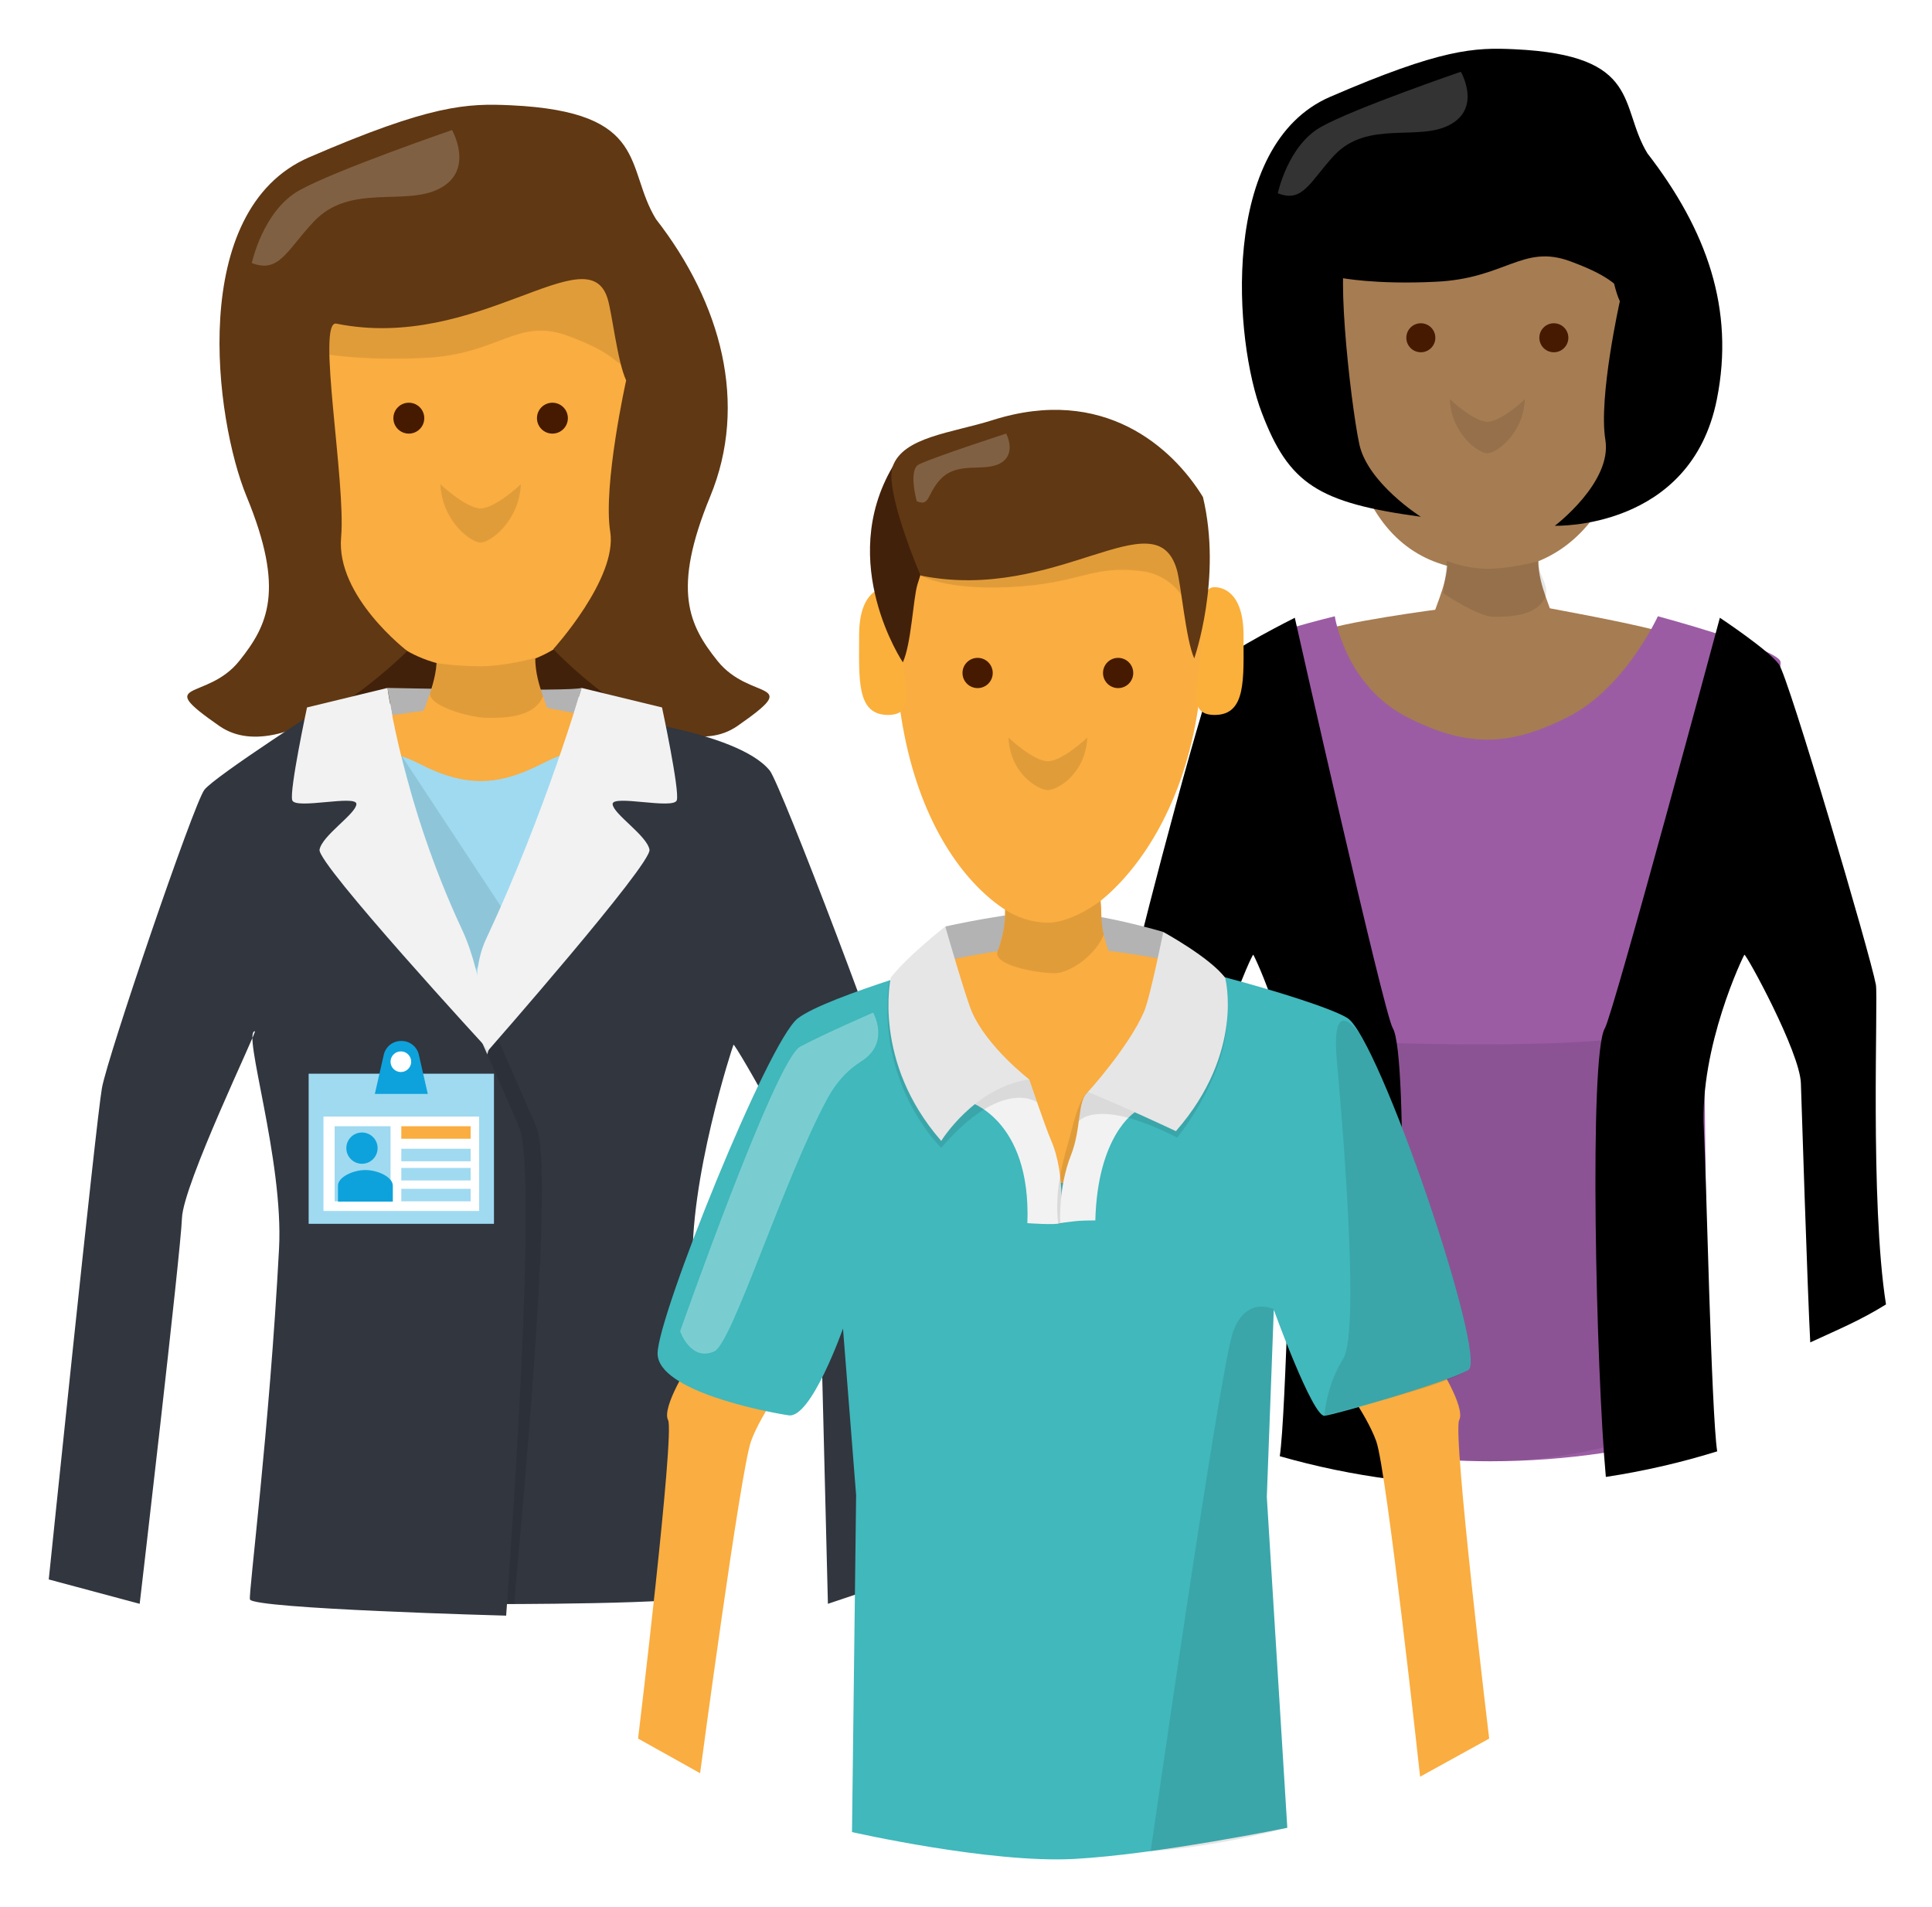 <svg xmlns="http://www.w3.org/2000/svg" width="317" height="313" viewBox="0 0 317 313">
  <defs>
    <filter id="a" width="200%" height="200%" x="-50%" y="-50%" filterUnits="objectBoundingBox">
      <feOffset in="SourceAlpha" result="shadowOffsetOuter1"/>
      <feGaussianBlur stdDeviation="4" in="shadowOffsetOuter1" result="shadowBlurOuter1"/>
      <feColorMatrix values="0 0 0 0 0 0 0 0 0 0 0 0 0 0 0 0 0 0 0.2 0" in="shadowBlurOuter1" result="shadowMatrixOuter1"/>
      <feMerge>
        <feMergeNode in="shadowMatrixOuter1"/>
        <feMergeNode in="SourceGraphic"/>
      </feMerge>
    </filter>
  </defs>
  <g fill="none" fill-rule="evenodd" filter="url(#a)" transform="translate(8 7)">
    <path fill="#42210B" d="M39.256,112.194 C55.835,106.079 91.713,105.744 99.935,109.644 C104.584,111.85 99.935,83.986 99.935,83.986 L64.696,62.505 L44.969,69.665 C44.969,69.665 33.227,114.417 39.256,112.194 L39.256,112.194 Z"/>
    <path fill="#B3B3B3" d="M87.42,105.889 C85.873,106.536 55.58,105.889 55.58,105.889 L56.366,110.459 L84.907,114.287 L87.42,105.889 Z"/>
    <path fill="#FAAD40" d="M79.818,100.971 C79.818,88.876 71.74,90.213 71.74,90.213 C71.74,90.213 63.662,88.876 63.662,100.971 C63.662,110.368 53.087,117.415 71.74,117.415 C90.393,117.415 79.818,110.368 79.818,100.971"/>
    <path fill="#FAAD40" d="M62.931 109.432C62.931 109.432 43.978 111.881 40.86 113.643 37.742 115.405 41.365 138.13 71.76 138.167 112.188 138.215 102.78 116.273 104.836 114.804 106.891 113.334 71.048 107.269 71.048 107.269L62.931 109.432zM70.874 102.732C52.612 102.732 40.974 87.728 46.002 43.094 47.355 31.088 70.874 31.642 70.874 31.642 70.874 31.642 93.922 31.161 95.745 43.094 102.078 84.575 89.135 102.732 70.874 102.732"/>
    <path fill="#461A00" d="M80.105,61.622 C80.105,63.022 81.24,64.157 82.64,64.157 C84.039,64.157 85.174,63.022 85.174,61.622 C85.174,60.222 84.039,59.087 82.64,59.087 C81.24,59.087 80.105,60.222 80.105,61.622"/>
    <path fill="#FBB03B" d="M104.824,56.459 C104.824,63.837 105.308,69.817 99.976,69.817 C94.644,69.817 97.82,63.837 97.82,56.459 C97.82,49.083 98.785,48.389 99.976,48.389 C101.167,48.389 104.824,49.083 104.824,56.459"/>
    <path fill="#461A00" d="M61.614,61.622 C61.614,63.022 60.479,64.157 59.079,64.157 C57.68,64.157 56.545,63.022 56.545,61.622 C56.545,60.222 57.68,59.087 59.079,59.087 C60.479,59.087 61.614,60.222 61.614,61.622"/>
    <path fill="#000000" fill-opacity=".1" d="M64.252 72.459C64.537 78.589 69.317 82.042 70.859 82.042 72.401 82.042 77.181 78.589 77.466 72.459 77.466 72.459 73.282 76.423 70.859 76.423 68.436 76.423 64.252 72.459 64.252 72.459M63.635 101.813C63.635 101.813 63.415 104.929 62.681 106.383 61.52 108.686 69.137 110.808 72 110.808 74.477 110.808 79.638 110.841 81.099 107.27 81.099 107.27 79.719 103.124 79.819 100.971 79.819 100.971 74.971 102.332 70.86 102.332 66.749 102.332 63.635 101.813 63.635 101.813"/>
    <path fill="#FBB03B" d="M36.895,56.459 C36.895,63.837 36.411,69.817 41.743,69.817 C47.075,69.817 43.899,63.837 43.899,56.459 C43.899,49.083 42.934,48.389 41.743,48.389 C40.552,48.389 36.895,49.083 36.895,56.459"/>
    <path fill="#000000" fill-opacity=".1" d="M44.837,51.023 C44.837,51.023 51.034,52.233 61.613,51.744 C73.943,51.174 76.842,45.043 85.156,48.109 C93.47,51.174 92.438,52.613 95.521,53.554 C98.604,54.495 95.521,53.554 95.521,53.554 L95.493,29.366 L44.431,41.102 L44.837,51.023 Z"/>
    <path fill="#FFFFFF" d="M33.825,36.092 C33.825,36.092 35.622,27.635 41.495,24.353 C47.368,21.071 66.161,14.611 66.161,14.611 C66.161,14.611 69.831,21.002 64.252,24.008 C58.673,27.013 49.761,23.135 43.87,29.366 C39.498,33.992 38.265,37.817 33.825,36.092"/>
    <path fill="#603813" d="M109.728,101.458 C105.057,95.62 102.179,89.868 108.535,74.458 C114.8,59.266 110.363,42.758 99.632,28.959 C94.478,20.545 98.724,11.357 75.865,10.278 C68.602,9.935 62.701,10.164 42.713,18.816 C22.725,27.468 27.26,61.86 32.455,74.458 C38.811,89.868 35.933,95.62 31.262,101.458 C25.892,108.171 16.942,104.441 27.98,112.127 C39.019,119.812 58.827,99.833 58.827,99.833 C58.827,99.833 47.095,90.881 47.97,81.17 C48.785,72.113 43.888,45.441 47.193,46.11 C70.328,50.79 88.545,31.347 91.72,42.087 C92.462,44.596 93.29,52.258 94.737,55.424 C94.737,55.424 90.908,72.646 92.126,80.275 C93.343,87.905 82.785,99.524 82.785,99.524 C82.785,99.524 101.971,119.812 113.01,112.127 C124.049,104.441 115.098,108.171 109.728,101.458"/>
    <path fill="#FFFFFF" fill-opacity=".2" d="M33.314,36.166 C33.314,36.166 35.14,27.573 41.107,24.239 C47.074,20.905 66.168,14.341 66.168,14.341 C66.168,14.341 69.897,20.835 64.228,23.888 C58.56,26.942 49.505,23.002 43.52,29.332 C39.078,34.032 37.825,37.919 33.314,36.166"/>
    <path fill="#9FDAF1" d="M47.492,117.397 C47.492,117.397 53.081,114.342 60.783,118.321 C68.485,122.3 73.856,121.94 80.937,118.326 C88.017,114.711 93.677,114.806 93.677,114.806 C93.677,114.806 88.203,142.189 77.784,162.189 L62.87,162.189 L47.492,117.397 Z"/>
    <path fill="#31363F" d="M90.524,110.459 C90.524,110.459 70.109,171.639 69.156,174.217 C66.063,182.579 71.567,250.452 71.955,256.236 C71.955,256.236 106.659,256.308 107.159,254.76 C107.424,253.938 107.257,231.103 105.695,201.511 C104.925,186.922 112.247,164.574 112.353,164.441 C112.58,164.155 126.038,187.347 126.228,192.905 C126.419,198.462 127.842,256.189 127.842,256.189 L142.762,251.189 C142.762,251.189 140.474,180.764 139.525,175.512 C138.577,170.261 120.102,121.685 118.306,119.459 C112.946,112.817 90.524,110.459 90.524,110.459"/>
    <path fill="#000000" fill-opacity=".1" d="M49.157,108.137 C49.157,108.137 79.134,175.591 80.088,178.17 C83.181,186.532 76.756,250.433 76.368,256.217 L58.15,256.066 C58.15,256.066 60.862,227.492 62.424,197.9 C63.194,183.311 56.337,162.224 58.464,162.224 C58.829,162.224 48.428,124.941 50.171,122.673 C51.915,120.404 49.157,108.137 49.157,108.137"/>
    <path fill="#31363F" d="M46.314,108.137 C46.314,108.137 76.291,175.591 77.245,178.17 C80.338,186.532 75.437,252.347 75.05,258.131 C75.05,258.131 33.511,257.014 33.011,255.466 C32.746,254.644 36.223,227.492 37.785,197.9 C38.555,183.311 31.697,162.224 33.825,162.224 C34.19,162.224 22.045,187.347 21.855,192.904 C21.664,198.462 14.92,256.189 14.92,256.189 L0,252.189 C0,252.189 7.779,176.787 8.727,171.535 C9.675,166.284 23.789,124.88 25.532,122.611 C27.276,120.342 46.314,108.137 46.314,108.137"/>
    <polygon fill="#000000" fill-opacity=".1" points="68.216 155.912 74.856 142.757 57.77 116.829"/>
    <path fill="#F2F2F2" d="M55.579,105.889 C55.579,105.889 58.047,124.699 67.828,145.59 C71.492,153.414 72.157,165.319 72.157,165.319 C72.157,165.319 44.026,134.758 44.431,132.436 C44.837,130.115 50.374,126.586 50.48,124.966 C50.586,123.345 40.437,125.907 39.948,124.313 C39.459,122.718 42.375,109.093 42.375,109.093 L55.579,105.889 Z"/>
    <path fill="#F2F2F2" d="M87.42,105.889 C87.42,105.889 81.522,126.243 71.741,147.133 C68.077,154.958 72.158,165.319 72.158,165.319 C72.158,165.319 98.973,134.758 98.568,132.436 C98.162,130.115 92.625,126.586 92.519,124.966 C92.413,123.345 102.562,125.907 103.051,124.313 C103.54,122.718 100.624,109.093 100.624,109.093 L87.42,105.889 Z"/>
    <polygon fill="#9FDAF1" points="42.644 193.831 73.05 193.831 73.05 169.196 42.644 169.196"/>
    <polygon fill="#FFFFFF" points="45.076 191.721 70.617 191.721 70.617 176.232 45.076 176.232"/>
    <polygon fill="#FAAD40" points="57.847 179.871 69.218 179.871 69.218 177.818 57.847 177.818"/>
    <polygon fill="#9FDAF1" points="57.847 183.567 69.218 183.567 69.218 181.514 57.847 181.514"/>
    <polygon fill="#9FDAF1" points="57.847 186.714 69.218 186.714 69.218 184.661 57.847 184.661"/>
    <polygon fill="#9FDAF1" points="57.847 190.136 69.218 190.136 69.218 188.083 57.847 188.083"/>
    <polygon fill="#9FDAF1" points="46.909 190.136 56.079 190.136 56.079 177.818 46.909 177.818"/>
    <path fill="#0EA2DC" d="M53.957 181.411C53.957 182.828 52.808 183.977 51.391 183.977 49.974 183.977 48.825 182.828 48.825 181.411 48.825 179.994 49.974 178.845 51.391 178.845 52.808 178.845 53.957 179.994 53.957 181.411M47.454 190.189L56.454 190.189 56.454 187.57C56.454 186.153 53.977 185.004 51.954 185.004 49.931 185.004 47.454 186.153 47.454 187.57L47.454 190.189zM62.191 172.515L53.503 172.515 54.97 166.083C55.271 164.763 56.444 163.827 57.798 163.827L57.896 163.827C59.249 163.827 60.423 164.763 60.724 166.083L62.191 172.515z"/>
    <path fill="#FFFFFF" d="M59.466,167.229 C59.466,168.164 58.708,168.923 57.772,168.923 C56.837,168.923 56.079,168.164 56.079,167.229 C56.079,166.294 56.837,165.535 57.772,165.535 C58.708,165.535 59.466,166.294 59.466,167.229"/>
    <path fill="#A67C52" d="M244.41,85.023 C244.41,73.782 236.943,75.013 236.943,75.013 C236.943,75.013 229.477,73.782 229.477,85.023 C229.477,93.72 219.631,100.284 236.943,100.284 C254.174,100.284 244.41,93.72 244.41,85.023"/>
    <path fill="#A67C52" d="M228.656 92.9C228.656 92.9 211.015 95.197 208.143 96.838 205.271 98.479 208.636 119.567 236.861 119.649 274.44 119.731 265.661 99.3 267.548 97.987 269.435 96.674 236.123 91.013 236.123 91.013L228.656 92.9zM236.041 86.664C219.056 86.664 208.226 72.715 212.903 31.28 214.133 20.121 236.041 20.613 236.041 20.613 236.041 20.613 257.456 20.203 259.179 31.28 265.087 69.761 253.026 86.664 236.041 86.664"/>
    <path fill="#461A00" d="M246.953,46.049 C248.268,46.049 249.333,47.114 249.333,48.428 C249.333,49.743 248.268,50.808 246.953,50.808 C245.639,50.808 244.575,49.743 244.575,48.428 C244.575,47.114 245.639,46.049 246.953,46.049"/>
    <path fill="#FBB03B" d="M267.63,43.669 C267.63,50.561 268.04,56.059 263.117,56.059 C258.194,56.059 261.148,50.479 261.148,43.669 C261.148,36.859 262.051,36.202 263.117,36.202 C264.184,36.202 267.63,36.859 267.63,43.669"/>
    <path fill="#461A00" d="M225.128,46.049 C226.442,46.049 227.507,47.114 227.507,48.428 C227.507,49.743 226.442,50.808 225.128,50.808 C223.814,50.808 222.749,49.743 222.749,48.428 C222.749,47.114 223.814,46.049 225.128,46.049"/>
    <path fill="#000000" fill-opacity=".1" d="M229.887 58.52C230.133 64.182 234.564 67.382 236.041 67.382 237.518 67.382 241.948 64.182 242.195 58.52 242.195 58.52 238.338 62.212 236.041 62.212 233.825 62.212 229.887 58.52 229.887 58.52M229.395 85.023L228.821 90.356C228.821 90.356 234.482 94.213 237.108 94.213 239.405 94.213 244.164 94.213 245.559 90.931 246.298 89.126 244.246 87.074 244.41 85.105 244.41 85.105 239.898 86.336 236.123 86.336 232.349 86.336 229.395 85.023 229.395 85.023"/>
    <path fill="#FBB03B" d="M204.533,43.669 C204.533,50.561 204.123,56.059 209.046,56.059 C213.969,56.059 211.015,50.479 211.015,43.669 C211.015,36.859 210.112,36.202 209.046,36.202 C207.979,36.202 204.533,36.859 204.533,43.669"/>
    <path fill="#000000" d="M211.918,38.582 C211.918,38.582 217.662,39.731 227.508,39.238 C238.995,38.746 241.84,33.003 249.635,35.874 C257.43,38.746 256.454,40.059 259.454,40.961 C262.454,41.864 259.454,40.961 259.454,40.961 L259.454,18.48 L211.727,29.392 L211.918,38.582 Z"/>
    <path fill="#000000" d="M273.702,58.52 C276.656,43.751 272.061,30.787 262.297,18.151 C257.62,10.438 261.476,2.069 240.553,1.084 C233.907,0.756 228.492,1.002 210.277,8.879 C191.979,16.756 194.523,49.084 199.036,60.735 C203.466,72.387 208.225,75.505 225.128,77.802 C225.128,77.802 216.43,72.305 215.036,65.905 C213.559,59.012 210.687,33.084 213.641,33.741 C234.81,38.007 252.123,20.366 254.994,30.212 C255.651,32.51 256.389,39.484 257.784,42.438 C257.784,42.438 254.256,58.192 255.405,65.166 C256.553,72.14 247.117,79.279 247.117,79.279 C247.117,79.279 269.435,80.017 273.702,58.52"/>
    <path fill="#FFFFFF" fill-opacity=".2" d="M201.661,24.715 C201.661,24.715 203.302,16.838 208.799,13.802 C214.215,10.766 231.692,4.777 231.692,4.777 C231.692,4.777 235.138,10.684 229.887,13.474 C224.717,16.264 216.43,12.654 210.933,18.479 C206.912,22.828 205.764,26.356 201.661,24.715"/>
    <path fill="#9B5CA4" d="M284.122,101.515 C283.302,99.3 264.02,94.13 264.02,94.13 C264.02,94.13 258.687,105.864 249.333,110.623 C239.979,115.382 232.922,115.874 222.748,110.623 C212.656,105.371 211.015,94.13 211.015,94.13 C211.015,94.13 197.23,97.495 195.999,99.136 C194.769,100.777 211.015,154.684 211.015,154.684 L206.852,229.247 C216.368,231.559 226.305,232.794 236.533,232.794 C249.09,232.794 261.212,230.938 272.65,227.5 C271.725,192.077 271.689,163.111 271.486,156.079 C271.24,147.792 284.943,103.73 284.122,101.515"/>
    <path fill="#000000" d="M299.795 154.602C298.892 149.679 285.436 104.058 283.877 102.007 282.236 99.71 274.195 94.376 274.195 94.376 274.195 94.376 256.718 159.361 255.323 161.74 252.688 166.132 253.882 217.939 255.485 235.368 261.738 234.419 267.839 233.009 273.753 231.171 272.781 224.774 271.967 185.711 271.569 178.315 270.831 164.776 278.051 149.843 278.216 149.679 278.462 149.433 287.323 165.597 287.487 170.766 287.552 172.804 288.597 205.577 289.025 213.289 293.661 211.146 297.143 209.73 301.452 207.057 298.788 190.279 300.18 156.703 299.795 154.602M204.451 94.377C204.451 94.377 193.62 99.792 191.979 101.844 190.338 103.895 179.261 145.823 178.358 150.746 177.937 153.047 176.134 170.426 174.334 188.284 178.736 190.807 183.305 193.069 188.022 195.052 189.31 183.43 190.434 172.854 190.502 170.767 190.666 165.597 197.395 149.433 197.641 149.68 197.805 149.844 205.026 164.777 204.287 178.315 203.873 186.017 203.008 225.363 201.983 231.966 207.932 233.669 214.06 234.944 220.336 235.754 221.956 218.233 223.187 166.165 220.533 161.741 219.056 159.361 204.451 94.377 204.451 94.377"/>
    <path fill="#000000" fill-opacity=".1" d="M236.533,232.791 C246.959,232.791 257.084,230.684 266.768,226.74 C266.041,195.483 264.949,158.88 263.856,161.378 C261.969,165.693 217.251,164.074 217.251,164.074 L213.489,229.303 C220.96,231.585 228.66,232.791 236.533,232.791"/>
    <path fill="#FAAD40" d="M105.318 216.493C105.318 216.493 100.505 223.893 101.619 226.048 102.732 228.203 96.698 278.303 96.698 278.303L106.872 283.986C106.872 283.986 113.507 234.237 115.231 229.496 116.955 224.755 121.696 218.685 121.696 218.685L105.318 216.493zM227.721 216.493C227.721 216.493 232.534 223.893 231.42 226.048 230.307 228.203 236.341 278.306 236.341 278.306L225.007 284.562C225.007 284.562 219.532 234.237 217.808 229.496 216.084 224.755 211.343 218.685 211.343 218.685L227.721 216.493z"/>
    <path fill="#40B8BC" d="M150.779,149.978 C150.779,149.978 127.807,156.368 122.917,160.104 C118.028,163.839 99.895,208.957 99.895,215.114 C99.895,221.27 117.691,224.7 121.404,225.257 C125.116,225.813 130.316,211.019 130.316,211.019 L132.47,238.364 L131.795,293.647 C131.795,293.647 154.509,298.812 168.29,298.053 C182.07,297.295 203.217,292.942 203.217,292.942 L199.856,238.647 L201,207.935 C201,207.935 207.381,225.57 209.332,225.332 C211.284,225.095 229.404,219.855 232.894,217.824 C236.226,215.885 218.24,163.212 213.068,160.051 C207.896,156.89 177.694,148.845 171.82,149.128 C165.945,149.41 150.779,149.978 150.779,149.978"/>
    <path fill="#B3B3B3" d="M164.118,149.365 C170.493,149.364 179.238,151.695 181.994,152.477 C182.726,148.667 182.867,145.936 182.867,145.936 C182.867,145.936 171.778,142.569 164.118,142.57 C158.106,142.571 147.098,145.038 147.098,145.038 C147.098,145.038 147.369,147.751 148.434,151.547 C151.545,150.897 159.381,149.366 164.118,149.365"/>
    <path fill="#FAAD40" d="M172.7,143.079 C172.7,131.244 164.796,133.31 164.796,133.31 C164.796,133.31 156.891,131.244 156.891,143.079 C156.891,152.274 146.544,159.17 164.796,159.17 C183.047,159.17 172.7,152.274 172.7,143.079"/>
    <path fill="#FAAD40" d="M140.491 152.705C138.481 153.841 148.363 163.464 156.285 172.393 160.389 177.02 162.191 187.146 166.443 187.149 170.857 187.153 171.004 179.966 174.939 175.13 182.113 166.315 188.097 153.634 189.396 152.705 191.407 151.267 170.535 148.162 164.118 148.233 158.106 148.299 143.542 150.981 140.491 152.705M163.947 144.803C155.17 144.803 134.69 127.85 139.61 84.176 140.934 72.428 163.947 72.97 163.947 72.97 163.947 72.97 186.501 72.499 188.284 84.176 194.481 124.765 172.724 144.803 163.947 144.803"/>
    <path fill="#461A00" d="M172.981,103.438 C172.981,104.808 174.091,105.918 175.461,105.918 C176.831,105.918 177.941,104.808 177.941,103.438 C177.941,102.067 176.831,100.957 175.461,100.957 C174.091,100.957 172.981,102.067 172.981,103.438"/>
    <path fill="#FBB03B" d="M196.036,97.254 C196.036,104.472 196.509,110.324 191.292,110.324 C186.075,110.324 189.183,104.472 189.183,97.254 C189.183,90.036 190.127,89.356 191.292,89.356 C192.458,89.356 196.036,90.036 196.036,97.254"/>
    <path fill="#461A00" d="M154.886,103.438 C154.886,104.808 153.776,105.918 152.406,105.918 C151.036,105.918 149.926,104.808 149.926,103.438 C149.926,102.067 151.036,100.957 152.406,100.957 C153.776,100.957 154.886,102.067 154.886,103.438"/>
    <path fill="#000000" fill-opacity=".1" d="M157.469 114.042C157.748 120.04 162.424 122.662 163.934 122.662 165.441 122.662 170.119 120.04 170.399 114.042 170.399 114.042 166.304 117.921 163.934 117.921 161.562 117.921 157.469 114.042 157.469 114.042M156.904 142.273C156.904 142.273 157.137 145.337 155.695 149.084 154.794 151.424 162.247 152.706 165.049 152.706 167.473 152.706 171.674 149.883 173.104 146.388 172.557 144.221 172.798 142.062 172.557 140.851 172.557 140.851 167.956 144.411 163.933 144.411 159.911 144.411 156.904 142.273 156.904 142.273"/>
    <path fill="#FBB03B" d="M132.964,97.254 C132.964,104.472 132.491,110.324 137.708,110.324 C142.925,110.324 139.817,104.472 139.817,97.254 C139.817,90.036 138.873,89.356 137.708,89.356 C136.542,89.356 132.964,90.036 132.964,97.254"/>
    <path fill="#42210B" d="M138.455,69.6 C141.058,65.35 141.446,69.334 146.296,69.621 C149.321,69.8 144.211,83.278 142.531,88.92 C141.813,91.335 141.532,98.639 140.138,101.689 C140.138,101.689 129.213,85.401 138.455,69.6"/>
    <path fill="#000000" fill-opacity=".1" d="M143.087,87.453 C143.087,87.453 147.117,89.834 157.469,89.356 C169.533,88.798 170.871,85.636 179.47,86.745 C183.858,87.311 185.953,90.792 185.953,90.792 L186.407,72.966 L143.551,83.489 L143.087,87.453 Z"/>
    <path fill="#603813" d="M189.378,74.562 C184.414,66.458 173.104,56.167 154.886,61.936 C148.21,64.049 140.144,64.674 138.455,69.6 C137.126,73.476 142.97,87.43 143.087,87.454 C165.367,91.961 181.546,74.562 185.077,86.425 C185.796,88.84 186.555,97.994 187.949,101.044 C187.949,101.044 192.565,87.909 189.378,74.562"/>
    <path fill="#FFFFFF" fill-opacity=".2" d="M142.418,75.254 C142.418,75.254 140.967,70.041 142.803,69.191 C145.829,67.792 157.089,64.151 157.089,64.151 C157.089,64.151 158.883,67.455 156.156,69.008 C153.429,70.562 149.074,68.557 146.195,71.778 C144.058,74.168 144.588,76.146 142.418,75.254"/>
    <path fill="#F2F2F2" d="M160.877,170.128 C160.877,170.128 163.46,177.812 164.463,180.132 C166.977,185.945 165.973,193.72 165.973,193.72 C165.211,194.069 160.57,193.72 160.57,193.72 C161.206,176.492 150.779,173.714 150.779,173.714 C153.264,170.383 160.877,170.128 160.877,170.128"/>
    <path fill="#000000" fill-opacity=".1" d="M170.504,172.205 C168.817,173.526 167.849,178.598 167.257,180.569 C166.669,182.529 166.245,184.369 165.94,186.019 C165.07,190.712 165.651,193.866 165.651,193.866 L167.031,193.6 C167.031,193.6 171.828,176.691 170.504,172.205"/>
    <path fill="#F2F2F2" d="M170.504,172.205 C168.746,173.608 169.452,178.167 167.75,182.492 C165.57,188.03 165.973,193.721 165.973,193.721 C165.973,193.721 168.052,193.413 169.005,193.346 C170.003,193.275 171.72,193.276 171.72,193.276 C172.073,179.295 178.202,175.526 178.202,175.526 C175.716,172.195 172.103,170.929 170.504,172.205"/>
    <path fill="#000000" fill-opacity=".1" d="M170.504 172.205C169.371 172.677 169.005 176.996 169.005 176.996 169.005 176.996 172.062 172.978 185.133 179.678 185.133 179.678 194.901 167.958 193.108 157.057 192.419 152.874 171.544 171.772 170.504 172.205M160.877 170.128L162.165 173.891C162.165 173.891 156.512 169.668 146.437 181.347 146.437 181.347 135.676 171.124 137.9 153.914 137.9 153.914 140.076 153.198 141.246 154.019 146.644 157.804 160.022 169.772 160.877 170.128"/>
    <path fill="#E6E6E6" d="M147.098 145.038C147.098 145.038 150.454 156.7 151.457 159.021 153.971 164.834 160.877 170.128 160.877 170.128 151.817 171.449 146.437 180.226 146.437 180.226 135.071 167.217 138.152 153.451 138.152 153.451 140.637 150.12 147.098 145.038 147.098 145.038M182.867 145.936C182.867 145.936 180.716 156.701 179.712 159.021 177.198 164.834 170.503 172.205 170.503 172.205 175.269 174.084 184.943 178.622 184.943 178.622 196.309 165.613 193.018 153.451 193.018 153.451 190.532 150.12 182.867 145.936 182.867 145.936"/>
    <path fill="#FFFFFF" fill-opacity=".3" d="M103.594,211.464 C103.594,211.464 119.249,166.929 123.274,164.774 C127.299,162.619 135.26,159.171 135.26,159.171 C135.26,159.171 137.984,163.911 133.664,166.929 C132.616,167.661 130.005,169.106 127.696,173.393 C120.487,186.778 112.135,213.464 109.197,214.768 C105.318,216.493 103.594,211.464 103.594,211.464"/>
    <path fill="#000000" fill-opacity=".1" d="M209.332 225.257C209.332 225.257 230.152 220.164 232.893 217.786 235.842 215.229 221.271 172.962 215.514 163.295 214.639 161.826 210.38 156.192 211.343 166.928 211.866 172.752 215.324 211.181 212.417 215.92 209.51 220.66 209.332 225.257 209.332 225.257M203.217 292.942L199.855 238.646 201 207.857C201 207.857 196.482 205.539 194.315 211.573 192.149 217.607 180.805 296.79 180.805 296.79 192.011 296.044 203.217 292.942 203.217 292.942"/>
  </g>
</svg>
